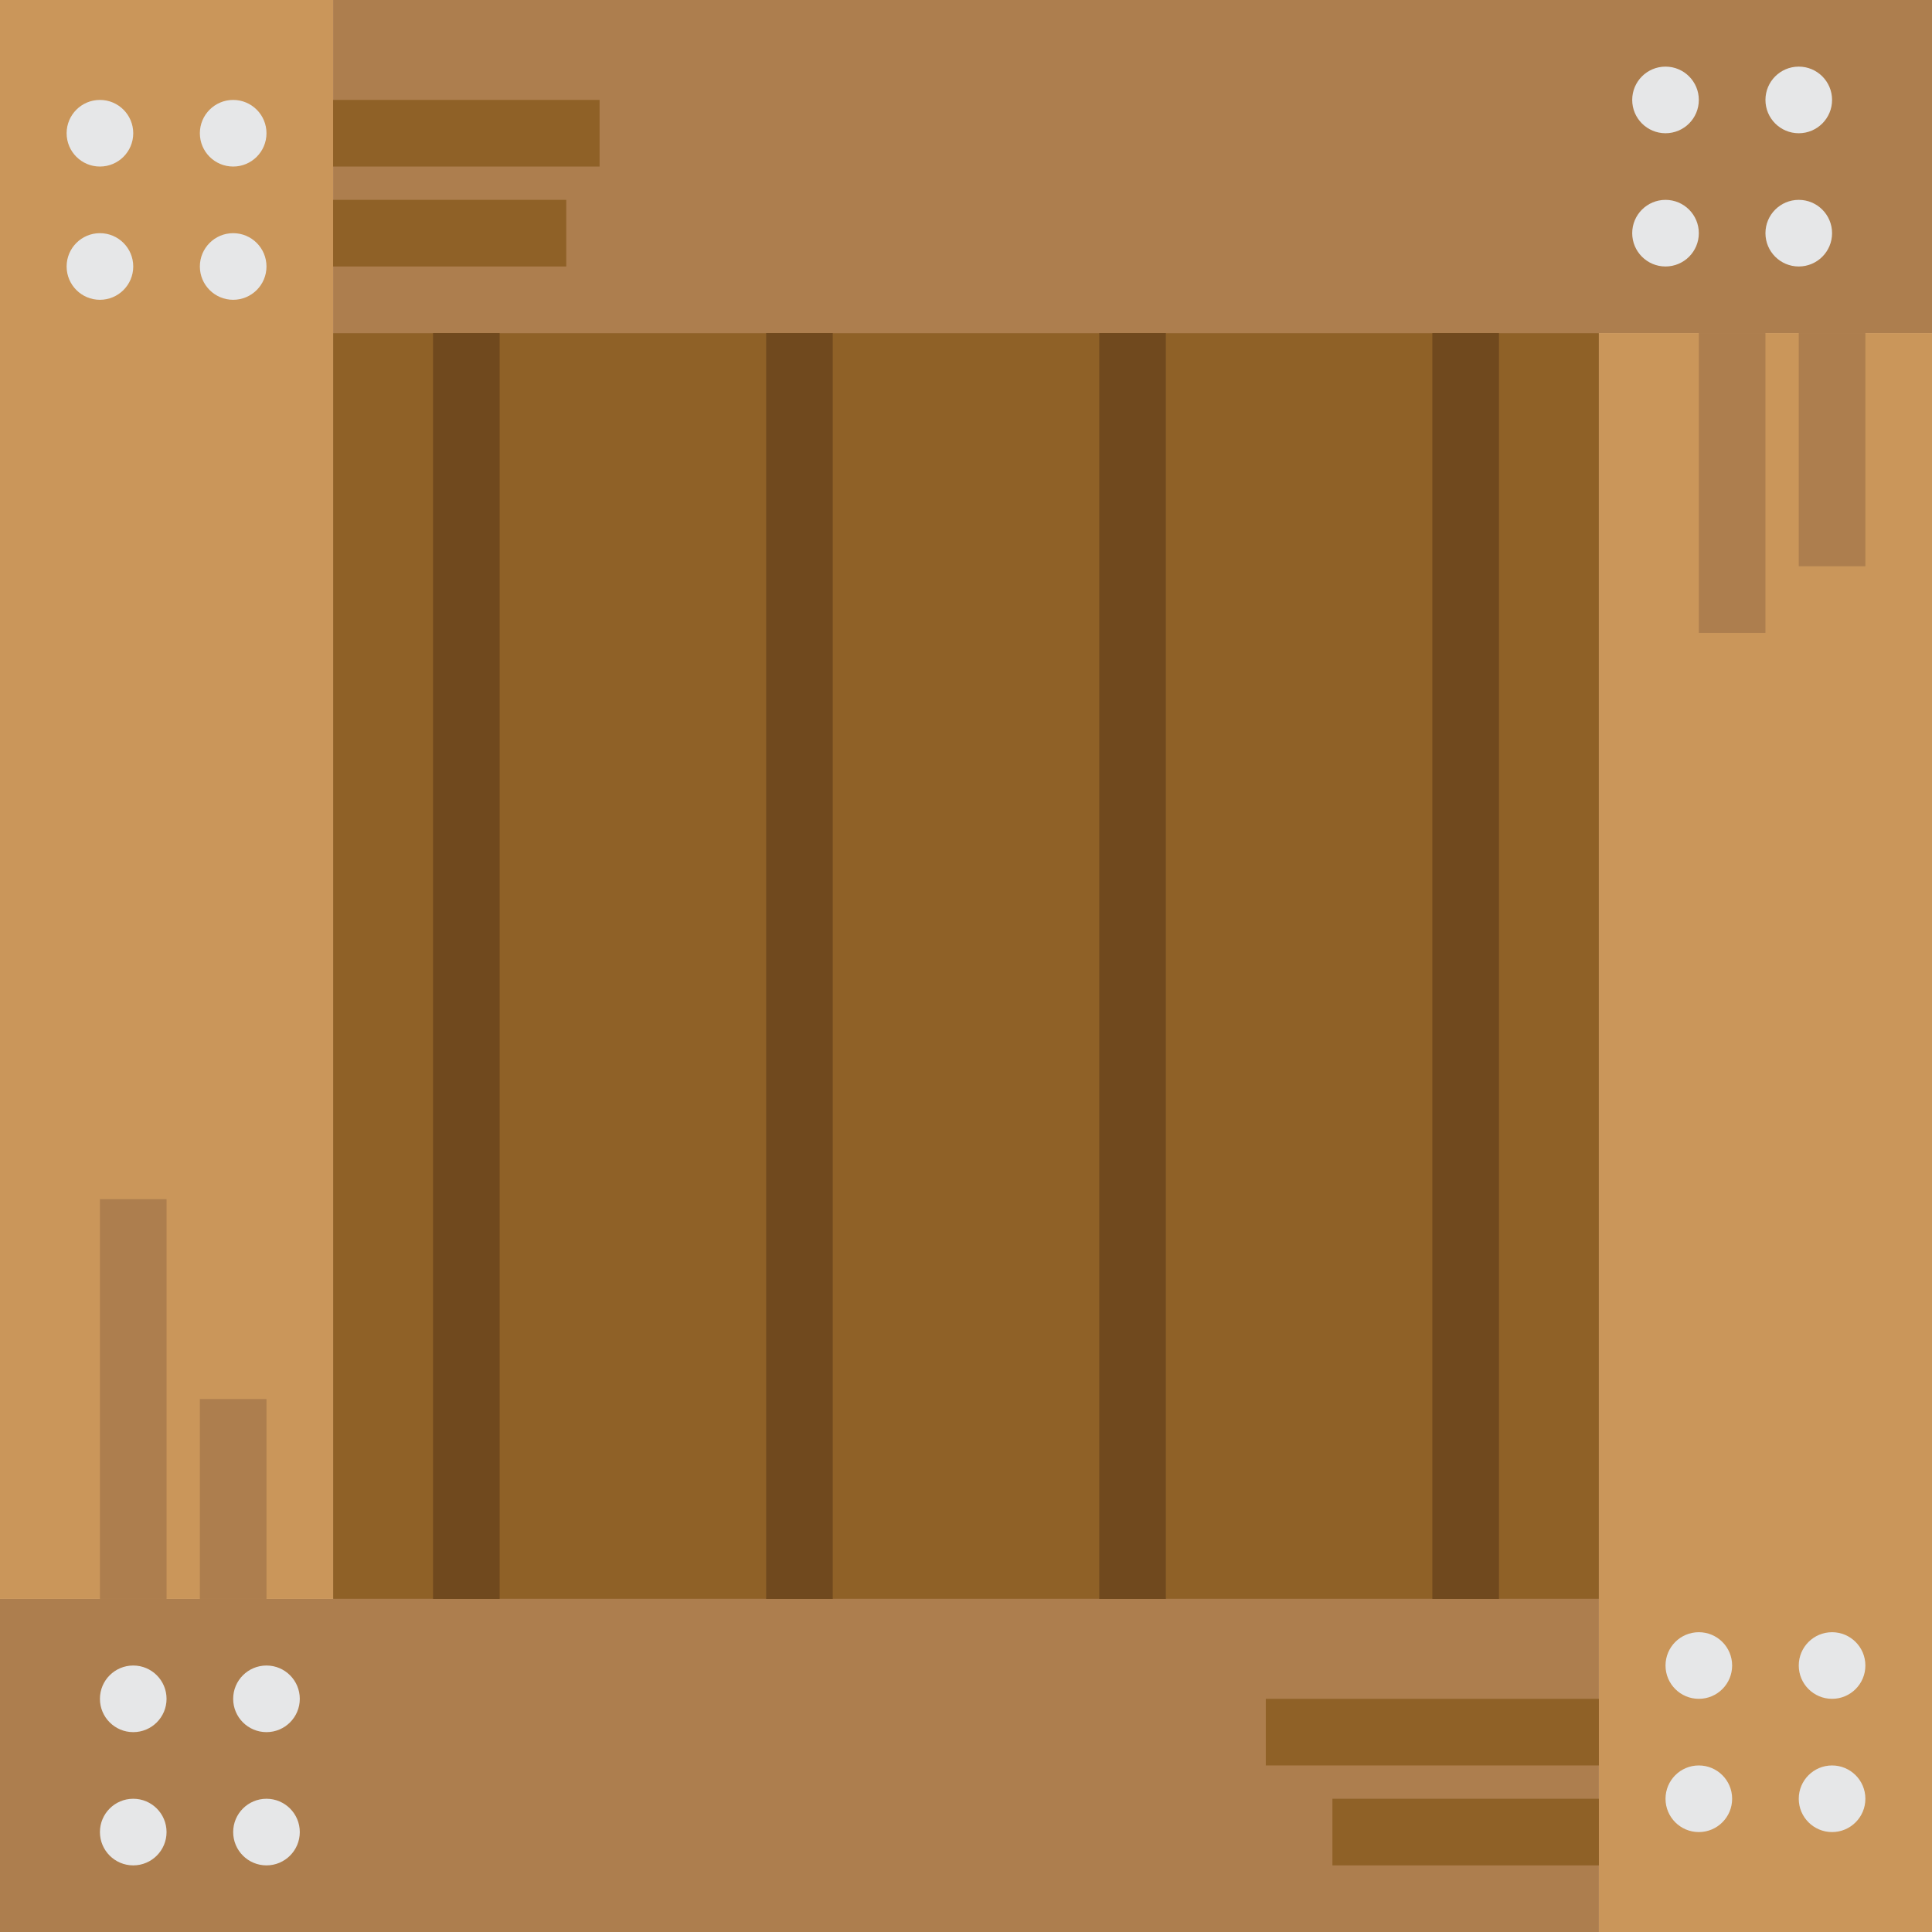 <svg xmlns="http://www.w3.org/2000/svg" xmlns:xlink="http://www.w3.org/1999/xlink" id="Capa_1" version="1.1" viewBox="0 0 58 58" xml:space="preserve"><g><rect x="10" y="10" style="fill:#8f6127" width="38" height="38"/><rect x="10" y="0" style="fill:#ad7e4e" width="48" height="10"/><rect x="48" y="10" style="fill:#ca965a" width="10" height="48"/><rect x="0" y="48" style="fill:#ad7e4e" width="48" height="10"/><rect x="0" y="0" style="fill:#ca965a" width="10" height="48"/><g><circle style="fill:#e6e7e8" cx="54" cy="3" r="1"/><circle style="fill:#e6e7e8" cx="50" cy="3" r="1"/><circle style="fill:#e6e7e8" cx="54" cy="7" r="1"/><circle style="fill:#e6e7e8" cx="50" cy="7" r="1"/><circle style="fill:#e6e7e8" cx="55" cy="54" r="1"/><circle style="fill:#e6e7e8" cx="55" cy="50" r="1"/><circle style="fill:#e6e7e8" cx="51" cy="54" r="1"/><circle style="fill:#e6e7e8" cx="51" cy="50" r="1"/><circle style="fill:#e6e7e8" cx="4" cy="55" r="1"/><circle style="fill:#e6e7e8" cx="8" cy="55" r="1"/><circle style="fill:#e6e7e8" cx="4" cy="51" r="1"/><circle style="fill:#e6e7e8" cx="8" cy="51" r="1"/><circle style="fill:#e6e7e8" cx="3" cy="4" r="1"/><circle style="fill:#e6e7e8" cx="3" cy="8" r="1"/><circle style="fill:#e6e7e8" cx="7" cy="4" r="1"/><circle style="fill:#e6e7e8" cx="7" cy="8" r="1"/></g><g><rect x="3" y="36" style="fill:#ad7e4e" width="2" height="12"/><rect x="6" y="42" style="fill:#ad7e4e" width="2" height="6"/><rect x="10" y="3" style="fill:#8f6127" width="8" height="2"/><rect x="10" y="6" style="fill:#8f6127" width="7" height="2"/><rect x="40" y="54" style="fill:#8f6127" width="8" height="2"/><rect x="38" y="51" style="fill:#8f6127" width="10" height="2"/><rect x="54" y="10" style="fill:#ad7e4e" width="2" height="7"/><rect x="51" y="10" style="fill:#ad7e4e" width="2" height="9"/></g><g><rect x="43" y="10" style="fill:#70491e" width="2" height="38"/><rect x="33" y="10" style="fill:#70491e" width="2" height="38"/><rect x="13" y="10" style="fill:#70491e" width="2" height="38"/><rect x="23" y="10" style="fill:#70491e" width="2" height="38"/></g></g></svg>